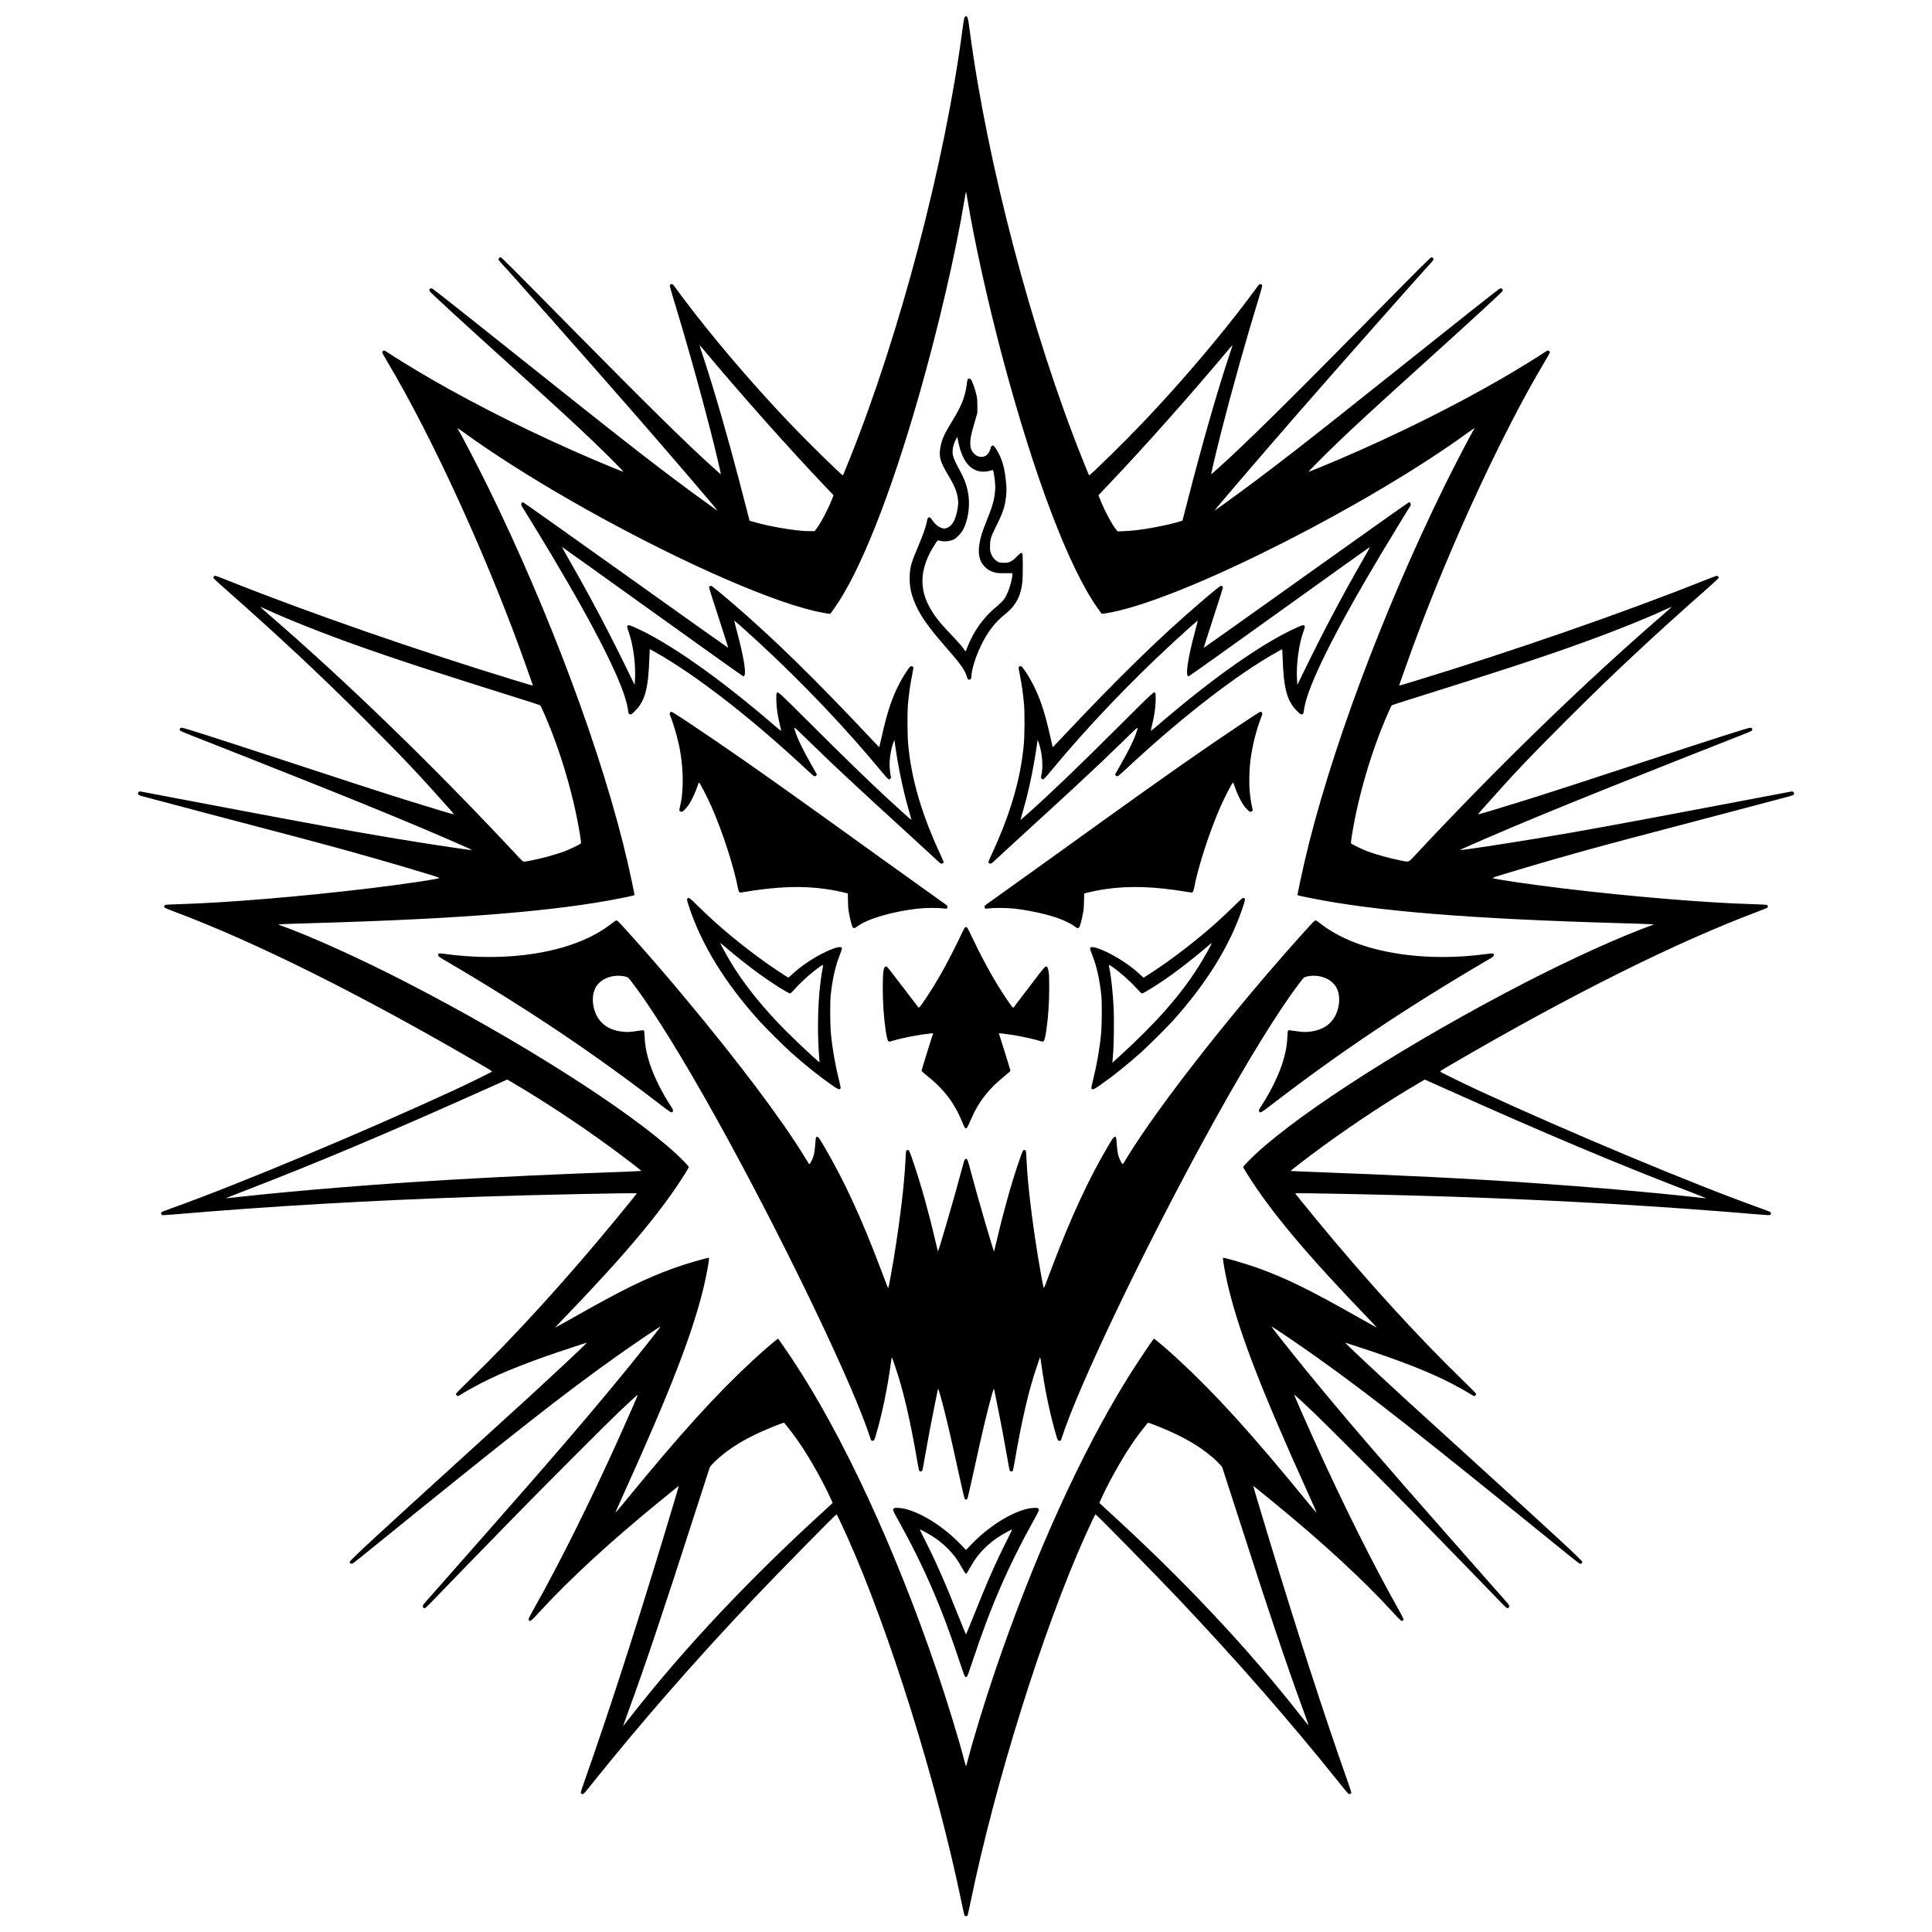 <?xml version="1.0" encoding="UTF-8" standalone="no"?>
<!-- Created with Inkscape (http://www.inkscape.org/) -->

<svg
   width="1282.828mm"
   height="1282.828mm"
   viewBox="0 0 1282.828 1282.828"
   version="1.1"
   id="svg241"
   xml:space="preserve"
   inkscape:version="1.2.2 (732a01da63, 2022-12-09)"
   sodipodi:docname="Bang Pow Bomb.svg"
   xmlns:inkscape="http://www.inkscape.org/namespaces/inkscape"
   xmlns:sodipodi="http://sodipodi.sourceforge.net/DTD/sodipodi-0.dtd"
   xmlns="http://www.w3.org/2000/svg"
   xmlns:svg="http://www.w3.org/2000/svg"><sodipodi:namedview
     id="namedview243"
     pagecolor="#505050"
     bordercolor="#eeeeee"
     borderopacity="1"
     inkscape:showpageshadow="0"
     inkscape:pageopacity="0"
     inkscape:pagecheckerboard="0"
     inkscape:deskcolor="#505050"
     inkscape:document-units="mm"
     showgrid="false"
     inkscape:zoom="0.18462928"
     inkscape:cx="2288.3694"
     inkscape:cy="2480.6466"
     inkscape:window-width="1920"
     inkscape:window-height="1009"
     inkscape:window-x="-8"
     inkscape:window-y="-8"
     inkscape:window-maximized="1"
     inkscape:current-layer="layer1" /><defs
     id="defs238" /><g
     inkscape:label="Layer 1"
     inkscape:groupmode="layer"
     id="layer1"
     transform="translate(647.505,496.318)"><path
       style="fill:#000000;stroke-width:0.257"
       d="m -7.106,775.498 c -0.145,-0.271 -1.007,-4.11 -1.916,-8.531 C -25.355,687.509 -57.221,585.655 -85.191,523.51 c -3.227,-7.169 -6.649,-14.347 -6.841,-14.347 -0.54,0 -39.851,40.032 -54.674,55.677 -39.019,41.182 -75.174,82.544 -107.59,123.085 -4.83,6.041 -5.684,6.991 -6.282,6.991 -0.807,0 -1.308,-0.419 -1.308,-1.093 0,-0.263 1.109,-3.616 2.465,-7.453 15.891,-44.98 33.713,-100.004 52.659,-162.583 7.373,-24.354 10.002,-33.207 9.894,-33.324 -0.11,-0.12 -1.313,0.841 -12.678,10.126 -33.028,26.985 -59.587,51.439 -79.885,73.554 -5.387,5.869 -5.966,6.341 -6.783,5.524 -0.169,-0.169 -0.308,-0.59 -0.308,-0.934 0,-0.345 1.541,-3.352 3.425,-6.684 16.526,-29.224 37.299,-70.891 55.964,-112.257 6.926,-15.349 13.299,-29.914 13.153,-30.06 -0.124,-0.124 -6.14,5.379 -12.631,11.551 -8.286,7.879 -50.792,50.466 -70.185,70.319 -18.354,18.789 -47.616,48.912 -53.831,55.417 -2.158,2.258 -4.209,4.216 -4.559,4.352 -0.859,0.333 -1.486,-0.093 -1.585,-1.078 -0.068,-0.68 0.329,-1.237 3.091,-4.336 1.743,-1.956 7.434,-8.405 12.646,-14.331 5.212,-5.927 15.942,-18.107 23.844,-27.068 45.811,-51.948 70.789,-81.029 94.32,-109.81 10.535,-12.886 24.136,-30.051 23.957,-30.236 -0.241,-0.249 -18.567,12.161 -30.011,20.322 -35.701,25.46 -65.313,48.728 -168.913,132.728 -4.147,3.363 -5.653,4.443 -6.19,4.443 -0.894,0 -1.39,-0.577 -1.188,-1.382 0.281,-1.119 19.33,-18.722 75.974,-70.208 17.921,-16.289 36.798,-33.48 41.948,-38.203 18.57,-17.026 39.017,-36.193 39.225,-36.77 0.059,-0.163 -0.076,-0.207 -0.333,-0.109 -0.238,0.091 -4.208,1.397 -8.822,2.902 -27.448,8.952 -46.456,16.421 -61.242,24.064 -4.856,2.51 -10.449,5.66 -13.051,7.351 -0.851,0.553 -1.737,1.005 -1.969,1.005 -0.557,0 -1.272,-0.809 -1.272,-1.439 0,-0.321 3.361,-3.759 9.386,-9.601 29.807,-28.901 63.962,-66.438 97.111,-106.724 7.889,-9.588 13.576,-16.637 13.576,-16.828 0,-0.46 -69.079,1.003 -104.294,2.21 -74.633,2.557 -137.415,6.2 -203.883,11.83 -5.68,0.481 -6.91,0.522 -7.248,0.242 -0.44,-0.365 -0.529,-1.224 -0.184,-1.768 0.118,-0.186 3.378,-1.468 7.244,-2.848 43.497,-15.53 126.587,-50.254 186.497,-77.938 8.75,-4.044 24.621,-11.798 25.499,-12.458 0.444,-0.334 -0.112,-0.711 -6.799,-4.611 -80.188,-46.77 -149.662,-81.403 -204.693,-102.042 -3.025,-1.134 -5.592,-2.208 -5.705,-2.385 -0.372,-0.587 -0.22,-1.455 0.304,-1.735 0.311,-0.167 3.956,-0.372 9.172,-0.518 30.934,-0.863 81.646,-5.076 126.804,-10.534 23.303,-2.817 46.884,-6.338 46.265,-6.909 -0.768,-0.708 -36.995,-11.423 -61.017,-18.048 -18.842,-5.196 -30.535,-8.305 -89.413,-23.772 -14.041,-3.689 -29.973,-7.901 -35.406,-9.361 -5.433,-1.46 -10.628,-2.845 -11.545,-3.078 -0.917,-0.233 -1.927,-0.591 -2.245,-0.795 -0.716,-0.461 -0.748,-1.409 -0.068,-2.024 0.456,-0.412 0.665,-0.429 1.988,-0.157 0.814,0.167 8.464,1.62 17.001,3.23 8.537,1.609 26.779,5.063 40.537,7.675 55.589,10.553 81.444,15.26 109.938,20.015 21.203,3.538 50.224,7.935 51.441,7.793 0.665,-0.077 0.16,-0.308 -16.548,-7.572 -21.002,-9.13 -48.591,-20.522 -84.025,-34.695 -24.554,-9.821 -78.048,-31.005 -87.617,-34.697 -2.54,-0.98 -4.843,-2.003 -5.119,-2.272 -0.751,-0.736 -0.293,-1.884 0.793,-1.991 1.094,-0.107 19.731,5.84 68.595,21.888 48.223,15.838 63.396,20.754 82.742,26.808 14.99,4.691 29.426,9.018 29.579,8.865 0.07,-0.07 -0.667,-1.025 -1.638,-2.122 -21.319,-24.072 -31.649,-35.003 -57.294,-60.629 -30.412,-30.388 -57.215,-55.442 -94.375,-88.214 -3.9,-3.44 -6.478,-5.895 -6.478,-6.17 0,-0.554 0.782,-1.306 1.358,-1.306 0.231,0 4.456,1.61 9.39,3.577 52.839,21.072 125.485,46.296 190.644,66.196 9.531,2.911 10.788,3.258 10.788,2.978 0,-0.062 -0.285,-0.9 -0.632,-1.86 -0.348,-0.961 -1.975,-5.556 -3.615,-10.213 -24.567,-69.726 -62.083,-152.074 -92.453,-202.932 -1.848,-3.094 -3.36,-5.817 -3.36,-6.05 0,-0.505 0.788,-1.273 1.306,-1.273 0.202,0 0.944,0.388 1.648,0.862 5.47,3.684 19.851,12.496 29.244,17.92 32.385,18.7 69.979,37.346 108.524,53.828 9.27,3.964 19.174,7.976 19.457,7.881 0.298,-0.099 -11.087,-11.531 -19.613,-19.695 -12.801,-12.255 -24.574,-23.068 -57.967,-53.239 -29.738,-26.869 -50.603,-46.036 -51.121,-46.962 -0.123,-0.22 -0.154,-0.678 -0.068,-1.018 0.214,-0.854 1.215,-1.066 2.175,-0.461 1.625,1.024 27.525,21.526 64.937,51.402 65.046,51.943 88.752,70.343 116.224,90.211 7.441,5.381 7.708,5.568 7.807,5.454 0.199,-0.229 -31.809,-37.563 -55.511,-64.747 -27.518,-31.56 -83.284,-94.607 -88.166,-99.676 -0.747,-0.776 -1.432,-1.712 -1.522,-2.08 -0.197,-0.809 0.399,-1.512 1.282,-1.512 0.669,0 5.091,4.418 48.543,48.491 47.902,48.588 75.514,75.749 92.577,91.067 5.165,4.637 4.979,4.479 5.113,4.345 0.161,-0.161 -3.915,-17.362 -6.65,-28.063 -7.193,-28.146 -16.358,-60.772 -24.933,-88.755 -1.483,-4.841 -2.375,-8.162 -2.287,-8.514 0.163,-0.651 0.917,-0.983 1.683,-0.74 0.282,0.089 0.881,0.703 1.332,1.364 1.393,2.043 9.858,13.267 13.773,18.263 19.416,24.776 40.589,49.241 63.169,72.993 10.644,11.196 34.126,34.252 34.886,34.252 0.217,0 0.535,-0.753 4.605,-10.904 33.452,-83.428 63.251,-196.802 74.786,-284.531 0.501,-3.81 1.053,-7.378 1.226,-7.93 0.378,-1.202 1.009,-1.688 1.662,-1.282 0.719,0.447 1.025,1.862 1.991,9.211 11.535,87.729 41.334,201.104 74.786,284.531 4.07,10.151 4.388,10.904 4.605,10.904 0.759,0 24.241,-23.055 34.886,-34.252 22.581,-23.752 43.753,-48.217 63.169,-72.993 3.915,-4.996 12.38,-16.22 13.773,-18.263 0.451,-0.661 1.05,-1.275 1.332,-1.364 0.765,-0.243 1.519,0.089 1.683,0.74 0.088,0.352 -0.804,3.673 -2.287,8.514 -8.575,27.983 -17.74,60.609 -24.933,88.755 -2.735,10.701 -6.811,27.903 -6.65,28.063 0.134,0.134 -0.052,0.291 5.113,-4.345 17.063,-15.318 44.675,-42.479 92.577,-91.067 43.451,-44.073 47.874,-48.491 48.543,-48.491 0.883,0 1.48,0.704 1.282,1.512 -0.09,0.368 -0.775,1.304 -1.522,2.08 -4.882,5.069 -60.649,68.115 -88.166,99.676 -23.702,27.184 -55.71,64.518 -55.511,64.747 0.099,0.114 0.366,-0.073 7.807,-5.454 27.472,-19.868 51.178,-38.268 116.224,-90.211 37.412,-29.876 63.312,-50.377 64.937,-51.402 0.96,-0.605 1.96,-0.393 2.175,0.461 0.085,0.34 0.055,0.799 -0.068,1.018 -0.518,0.926 -21.383,20.094 -51.121,46.962 -33.393,30.171 -45.166,40.984 -57.967,53.239 -8.527,8.164 -19.912,19.595 -19.613,19.695 0.283,0.094 10.187,-3.918 19.457,-7.881 38.545,-16.482 76.139,-35.129 108.524,-53.828 9.394,-5.424 23.774,-14.236 29.244,-17.92 0.704,-0.474 1.466,-0.862 1.693,-0.862 0.501,0 1.262,0.795 1.262,1.318 0,0.209 -1.512,2.911 -3.36,6.006 -30.37,50.858 -67.886,133.206 -92.453,202.932 -1.641,4.657 -3.268,9.253 -3.615,10.213 -0.348,0.961 -0.632,1.798 -0.632,1.86 0,0.28 1.257,-0.067 10.788,-2.978 65.16,-19.9 137.805,-45.125 190.644,-66.196 4.933,-1.967 9.179,-3.577 9.434,-3.577 0.558,0 1.314,0.777 1.314,1.35 0,0.227 -2.915,2.983 -6.478,6.125 -37.16,32.772 -63.963,57.826 -94.375,88.214 -25.645,25.626 -35.975,36.556 -57.294,60.629 -0.971,1.097 -1.709,2.052 -1.638,2.122 0.153,0.153 14.589,-4.174 29.579,-8.865 19.346,-6.054 34.519,-10.97 82.742,-26.808 48.864,-16.048 67.501,-21.995 68.595,-21.888 1.086,0.106 1.544,1.255 0.793,1.991 -0.275,0.27 -2.579,1.292 -5.119,2.272 -9.57,3.692 -63.063,24.876 -87.617,34.697 -35.435,14.173 -63.023,25.564 -84.025,34.695 -16.708,7.264 -17.213,7.495 -16.548,7.572 1.218,0.141 30.239,-4.255 51.441,-7.793 28.494,-4.755 54.35,-9.462 109.938,-20.015 13.758,-2.612 32,-6.066 40.537,-7.675 8.537,-1.609 16.188,-3.063 17.001,-3.23 1.323,-0.272 1.533,-0.255 1.988,0.157 0.68,0.615 0.648,1.563 -0.068,2.024 -0.318,0.205 -1.328,0.562 -2.245,0.795 -0.917,0.233 -6.113,1.618 -11.545,3.078 -5.433,1.46 -21.366,5.673 -35.406,9.361 -58.879,15.468 -70.571,18.576 -89.413,23.772 -24.022,6.624 -60.249,17.34 -61.017,18.048 -0.619,0.571 22.961,4.092 46.265,6.909 45.158,5.458 95.87,9.671 126.804,10.534 5.216,0.146 8.861,0.351 9.172,0.518 0.524,0.281 0.677,1.149 0.304,1.735 -0.113,0.177 -2.68,1.251 -5.705,2.385 -55.031,20.639 -124.505,55.273 -204.693,102.042 -6.687,3.9 -7.243,4.277 -6.799,4.611 0.877,0.66 16.748,8.414 25.499,12.458 59.91,27.685 143,62.409 186.497,77.938 3.866,1.38 7.126,2.662 7.244,2.848 0.345,0.544 0.255,1.403 -0.184,1.768 -0.338,0.28 -1.568,0.239 -7.248,-0.242 -66.468,-5.63 -129.25,-9.273 -203.883,-11.83 -35.215,-1.206 -104.294,-2.67 -104.294,-2.21 0,0.192 5.686,7.24 13.576,16.828 33.149,40.286 67.305,77.822 97.111,106.724 6.542,6.343 9.386,9.266 9.386,9.646 0,0.611 -0.74,1.394 -1.316,1.394 -0.208,0 -1.074,-0.452 -1.924,-1.005 -2.603,-1.691 -8.195,-4.841 -13.051,-7.351 -14.786,-7.642 -33.795,-15.111 -61.242,-24.064 -4.614,-1.505 -8.585,-2.811 -8.822,-2.902 -0.257,-0.099 -0.392,-0.055 -0.333,0.109 0.208,0.577 20.656,19.744 39.225,36.77 5.151,4.722 24.027,21.914 41.948,38.203 56.644,51.486 75.693,69.089 75.974,70.208 0.202,0.805 -0.294,1.382 -1.188,1.382 -0.537,0 -2.043,-1.081 -6.19,-4.443 -103.6,-83.999 -133.212,-107.267 -168.913,-132.728 -11.443,-8.161 -29.77,-20.571 -30.011,-20.322 -0.179,0.185 13.422,17.351 23.957,30.236 23.531,28.781 48.51,57.862 94.32,109.81 7.902,8.961 18.632,21.141 23.844,27.068 5.212,5.927 10.903,12.376 12.646,14.331 2.762,3.099 3.159,3.656 3.091,4.336 -0.099,0.985 -0.726,1.412 -1.585,1.078 -0.35,-0.136 -2.401,-2.094 -4.559,-4.352 -6.216,-6.504 -35.477,-36.628 -53.831,-55.417 -19.393,-19.853 -61.899,-62.439 -70.185,-70.319 -6.491,-6.172 -12.508,-11.674 -12.631,-11.551 -0.146,0.146 6.227,14.711 13.153,30.06 18.665,41.366 39.437,83.033 55.964,112.257 1.884,3.331 3.425,6.339 3.425,6.684 0,0.345 -0.139,0.765 -0.308,0.934 -0.817,0.817 -1.396,0.345 -6.783,-5.524 -20.297,-22.115 -46.856,-46.57 -79.885,-73.554 -11.365,-9.285 -12.568,-10.246 -12.678,-10.126 -0.108,0.117 2.521,8.971 9.894,33.324 18.946,62.579 36.768,117.603 52.659,162.583 1.355,3.837 2.465,7.191 2.465,7.453 0,0.675 -0.501,1.093 -1.308,1.093 -0.598,0 -1.452,-0.951 -6.282,-6.991 -32.416,-40.541 -68.571,-81.903 -107.59,-123.085 -14.823,-15.645 -54.134,-55.677 -54.674,-55.677 -0.192,0 -3.614,7.177 -6.841,14.347 -27.97,62.146 -59.837,163.999 -76.169,243.458 -0.909,4.421 -1.771,8.26 -1.916,8.531 -0.168,0.314 -0.537,0.493 -1.016,0.493 -0.479,0 -0.847,-0.179 -1.016,-0.493 z M -5.21,673.558 C -1.551,659.283 6.43,633.174 13.357,612.816 38.88,537.802 70.574,467.874 101.617,418.082 c 5.23,-8.388 15.593,-23.931 17.002,-25.498 0.288,-0.32 9.126,7.237 17.043,14.572 24.437,22.641 48.006,48.665 84.901,93.744 3.374,4.123 6.183,7.448 6.242,7.388 0.059,-0.059 -2.574,-6.034 -5.852,-13.278 -30.523,-67.456 -45.086,-104.992 -52.59,-135.553 -2.095,-8.531 -4.208,-20.111 -3.754,-20.566 0.415,-0.415 16.048,4.162 23.451,6.866 19.189,7.01 33.572,14.079 66.354,32.613 6.47,3.658 11.954,6.721 12.187,6.807 0.233,0.086 -2.349,-2.722 -5.738,-6.24 -41.243,-42.812 -65.084,-71.308 -80.703,-96.464 -1.278,-2.058 -2.287,-3.839 -2.243,-3.959 0.202,-0.551 5.033,-5.539 8.284,-8.552 31.282,-28.994 104.077,-75.273 179.474,-114.099 30.224,-15.564 62.535,-30.204 82.999,-37.605 l 2.053,-0.742 -2.566,-0.188 c -1.411,-0.103 -10.878,-0.425 -21.038,-0.715 -97.766,-2.787 -161.217,-7.935 -204.098,-16.558 -8.583,-1.726 -8.98,-1.828 -8.98,-2.309 0,-0.63 2.751,-13.65 4.387,-20.768 16.354,-71.122 51.916,-166.716 93.345,-250.921 6.67,-13.557 18.388,-36.006 19.59,-37.529 0.785,-0.995 -0.459,-0.271 -4.211,2.448 -65.563,47.535 -180.865,106.246 -232.371,118.324 -4.818,1.13 -10.591,2.142 -10.812,1.896 -0.107,-0.119 -1.233,-1.676 -2.504,-3.461 C 62.238,-119.275 39.348,-179.551 18.153,-258.994 8.588,-294.841 -0.612,-336.312 -5.114,-363.864 c -0.467,-2.856 -0.906,-5.194 -0.977,-5.194 -0.071,0 -0.51,2.337 -0.977,5.194 -5.658,34.632 -17.402,85.215 -30.095,129.628 -19.225,67.266 -39.398,117.97 -56.485,141.971 -1.27,1.785 -2.397,3.342 -2.504,3.461 -0.221,0.246 -5.994,-0.766 -10.812,-1.896 -33.931,-7.956 -98.645,-37.246 -160.567,-72.675 -26.997,-15.446 -52.578,-31.709 -71.804,-45.649 -3.751,-2.72 -4.996,-3.443 -4.211,-2.448 1.201,1.523 12.919,23.972 19.59,37.529 41.43,84.205 76.992,179.799 93.345,250.921 1.637,7.118 4.387,20.138 4.387,20.768 0,0.481 -0.397,0.584 -8.98,2.309 -42.88,8.623 -106.332,13.771 -204.098,16.558 -10.16,0.29 -19.627,0.611 -21.038,0.715 l -2.566,0.188 2.053,0.742 c 20.464,7.401 52.775,22.041 82.999,37.605 75.397,38.826 148.192,85.106 179.474,114.099 3.251,3.013 8.082,8.001 8.284,8.552 0.044,0.12 -0.966,1.902 -2.243,3.959 -15.62,25.156 -39.46,53.652 -80.703,96.464 -3.389,3.518 -5.971,6.326 -5.738,6.24 0.233,-0.086 5.717,-3.149 12.187,-6.807 32.782,-18.534 47.164,-25.603 66.354,-32.613 7.402,-2.704 23.036,-7.281 23.451,-6.866 0.455,0.455 -1.659,12.035 -3.754,20.566 -7.504,30.561 -22.067,68.097 -52.59,135.553 -3.278,7.244 -5.911,13.219 -5.852,13.278 0.059,0.059 2.868,-3.266 6.242,-7.388 36.894,-45.079 60.464,-71.103 84.901,-93.744 7.917,-7.335 16.755,-14.892 17.043,-14.572 0.478,0.532 5.857,8.339 9.171,13.312 33.364,50.053 68.353,125.398 96.091,206.92 6.927,20.359 14.907,46.468 18.566,60.742 0.407,1.587 0.803,2.886 0.881,2.886 0.078,0 0.474,-1.299 0.881,-2.886 z m -1.771,-56.974 c -0.214,-0.327 -1.761,-4.743 -3.438,-9.814 -12.025,-36.36 -23.885,-63.612 -41.127,-94.498 -3.259,-5.838 -3.473,-6.515 -2.266,-7.159 0.928,-0.495 4.71,-0.218 7.717,0.564 11.455,2.98 25.72,12.224 36.878,23.897 l 3.126,3.27 3.126,-3.27 C 8.193,517.901 22.458,508.657 33.913,505.677 c 3.007,-0.782 6.789,-1.059 7.717,-0.564 1.208,0.644 0.993,1.32 -2.266,7.159 -17.242,30.886 -29.102,58.138 -41.127,94.498 -1.677,5.071 -3.224,9.487 -3.438,9.814 -0.214,0.327 -0.615,0.594 -0.89,0.594 -0.276,0 -0.676,-0.267 -0.89,-0.594 z m 5.295,-38.344 c 9.732,-24.367 15.45,-37.363 22.992,-52.26 1.854,-3.663 3.324,-6.706 3.267,-6.764 -0.152,-0.152 -4.981,2.439 -7.819,4.195 -3.981,2.463 -7.387,5.169 -10.797,8.577 -3.724,3.723 -6.337,7.21 -9.002,12.015 -1.04,1.875 -2.151,3.723 -2.469,4.105 l -0.577,0.695 -0.577,-0.695 c -0.318,-0.382 -1.428,-2.23 -2.469,-4.105 -2.665,-4.805 -5.278,-8.292 -9.002,-12.015 -3.41,-3.409 -6.816,-6.114 -10.797,-8.577 -2.838,-1.755 -7.667,-4.346 -7.819,-4.195 -0.058,0.058 1.412,3.102 3.267,6.764 7.542,14.896 13.26,27.893 22.992,52.26 2.352,5.889 4.334,10.708 4.405,10.708 0.071,0 2.053,-4.818 4.405,-10.708 z m -5.294,-79.418 c -0.213,-0.326 -2.008,-8.032 -3.988,-17.126 -5.817,-26.712 -9.05,-40.401 -12.101,-51.225 -0.724,-2.57 -1.399,-4.622 -1.499,-4.56 -0.1,0.062 -0.249,0.491 -0.33,0.953 -0.081,0.462 -0.965,4.809 -1.963,9.66 -2.248,10.922 -4.667,23.731 -6.547,34.668 -0.788,4.586 -1.543,8.598 -1.677,8.916 -0.281,0.667 -1.541,0.806 -2.025,0.223 -0.162,-0.195 -0.756,-3.053 -1.321,-6.35 -4.689,-27.375 -9.282,-47.13 -14.504,-62.385 -0.928,-2.711 -1.813,-5.305 -1.966,-5.764 -0.153,-0.459 -0.351,-0.834 -0.439,-0.834 -0.088,0 -0.424,1.992 -0.747,4.426 -2.148,16.192 -6.096,34.929 -10.181,48.321 -0.715,2.346 -1.034,2.747 -2.087,2.626 -0.661,-0.076 -0.779,-0.263 -1.421,-2.264 -10.739,-33.442 -53.714,-123.445 -95.064,-199.095 -21.611,-39.537 -40.565,-71.188 -55.621,-92.877 -3.41,-4.912 -9.086,-12.539 -9.799,-13.165 -1.276,-1.122 -6.053,-1.731 -9.561,-1.218 -5.144,0.752 -9.454,3.289 -11.797,6.943 -3.776,5.89 -2.671,16.301 2.396,22.581 3.472,4.303 8.236,6.658 15.08,7.453 3.001,0.349 5.287,0.222 10.278,-0.57 2.688,-0.426 3.599,-0.488 3.872,-0.261 0.263,0.218 0.401,1.334 0.52,4.212 0.254,6.137 1.368,11.779 3.688,18.663 2.782,8.256 7.747,18.213 13.448,26.965 1.803,2.768 1.971,3.226 1.503,4.101 -0.552,1.031 -1.373,0.568 -7.848,-4.418 -45.372,-34.94 -89.396,-64.412 -144.286,-96.593 -3.148,-1.845 -3.471,-2.102 -3.541,-2.815 -0.145,-1.478 0.166,-1.52 5.786,-0.773 21.929,2.911 44.23,2.42 63.948,-1.407 18.736,-3.637 34.015,-10.025 45.492,-19.019 1.397,-1.095 2.76,-1.99 3.03,-1.99 0.635,0 1.4,0.748 6.297,6.158 13.334,14.728 24.574,27.694 39.37,45.412 35.549,42.569 64.202,80.671 79.494,105.705 3.13,5.124 2.811,4.7 3.258,4.329 0.631,-0.524 2.089,-3.633 2.653,-5.658 0.288,-1.033 0.644,-3.321 0.792,-5.085 0.629,-7.5 0.548,-7.047 1.271,-7.131 0.899,-0.105 1.31,0.414 4.231,5.335 13.236,22.305 25.122,47.938 37.952,81.844 1.789,4.727 3.668,9.688 4.176,11.024 0.74,1.945 0.966,2.329 1.136,1.924 0.283,-0.673 2.237,-11.278 3.521,-19.106 4.102,-25.014 7.027,-49.331 7.747,-64.398 0.35,-7.324 0.427,-7.802 1.275,-7.892 1.231,-0.13 1.164,-0.272 4.515,9.559 4.593,13.474 9.88,32.473 14.062,50.536 0.906,3.914 1.701,7.169 1.767,7.235 0.329,0.329 10.887,-35.852 14.912,-51.1 1.08,-4.092 2.159,-8.006 2.398,-8.698 0.501,-1.449 1.098,-1.965 1.781,-1.538 0.611,0.382 1.006,1.613 3.282,10.236 4.025,15.248 14.583,51.429 14.912,51.1 0.066,-0.066 0.861,-3.322 1.767,-7.235 4.182,-18.063 9.469,-37.062 14.062,-50.536 3.352,-9.831 3.284,-9.689 4.515,-9.559 0.848,0.089 0.926,0.568 1.275,7.892 0.719,15.067 3.644,39.384 7.747,64.398 1.284,7.828 3.238,18.433 3.521,19.106 0.17,0.405 0.397,0.021 1.136,-1.924 0.508,-1.336 2.387,-6.297 4.176,-11.024 12.83,-33.906 24.717,-59.54 37.952,-81.844 2.92,-4.921 3.332,-5.44 4.231,-5.335 0.722,0.084 0.642,-0.368 1.271,7.131 0.148,1.764 0.504,4.052 0.792,5.085 0.564,2.025 2.022,5.134 2.653,5.658 0.447,0.371 0.129,0.794 3.258,-4.329 21.335,-34.929 72.057,-99.414 118.864,-151.117 4.897,-5.41 5.662,-6.158 6.297,-6.158 0.27,0 1.633,0.896 3.03,1.99 11.477,8.994 26.756,15.382 45.492,19.019 19.718,3.828 42.019,4.319 63.948,1.407 5.62,-0.746 5.932,-0.705 5.786,0.773 -0.07,0.713 -0.393,0.97 -3.541,2.815 -54.89,32.18 -98.914,61.653 -144.286,96.593 -6.475,4.986 -7.297,5.449 -7.848,4.418 -0.468,-0.874 -0.3,-1.333 1.503,-4.101 5.701,-8.752 10.667,-18.708 13.448,-26.965 2.319,-6.884 3.434,-12.526 3.688,-18.663 0.119,-2.878 0.257,-3.993 0.52,-4.212 0.274,-0.227 1.185,-0.166 3.872,0.261 4.991,0.792 7.277,0.919 10.278,0.57 6.844,-0.796 11.608,-3.15 15.08,-7.453 5.068,-6.281 6.173,-16.691 2.396,-22.581 -2.343,-3.654 -6.653,-6.191 -11.797,-6.943 -3.507,-0.513 -8.285,0.096 -9.561,1.218 -0.713,0.627 -6.389,8.253 -9.799,13.165 -15.055,21.689 -34.01,53.34 -55.621,92.877 -41.35,75.65 -84.325,165.653 -95.064,199.095 -0.642,2 -0.76,2.188 -1.421,2.264 -1.053,0.121 -1.372,-0.28 -2.087,-2.626 -4.085,-13.392 -8.033,-32.129 -10.181,-48.321 -0.323,-2.434 -0.659,-4.426 -0.747,-4.426 -0.088,0 -0.286,0.375 -0.439,0.834 -0.153,0.459 -1.038,3.052 -1.966,5.764 -5.222,15.255 -9.815,35.01 -14.504,62.385 -0.565,3.297 -1.159,6.155 -1.321,6.35 -0.484,0.583 -1.744,0.445 -2.025,-0.223 -0.134,-0.318 -0.888,-4.33 -1.677,-8.916 -1.88,-10.937 -4.299,-23.746 -6.547,-34.668 -0.998,-4.851 -1.882,-9.198 -1.963,-9.66 -0.081,-0.462 -0.23,-0.891 -0.33,-0.953 -0.1,-0.062 -0.775,1.99 -1.499,4.56 -3.05,10.823 -6.284,24.513 -12.101,51.225 -1.98,9.093 -3.775,16.8 -3.988,17.126 -0.213,0.326 -0.614,0.592 -0.889,0.592 -0.276,0 -0.676,-0.267 -0.889,-0.592 z m 0.028,-246.529 c -0.21,-0.326 -1.087,-2.248 -1.949,-4.272 -1.922,-4.511 -2.896,-6.46 -4.998,-9.998 -4.371,-7.359 -10.005,-13.618 -18.041,-20.039 -2.476,-1.979 -3.656,-3.085 -3.656,-3.427 0,-0.393 6.976,-22.795 7.625,-24.487 0.128,-0.334 -0.084,-0.365 -1.493,-0.214 -8.329,0.891 -18.642,2.892 -25.438,4.934 -2.149,0.646 -2.266,0.655 -2.744,0.223 -0.59,-0.534 -1.116,-2.694 -1.803,-7.399 -1.266,-8.677 -1.894,-17.986 -1.907,-28.277 -0.014,-10.999 0.526,-14.152 2.384,-13.931 0.513,0.061 2.654,2.733 10.789,13.469 5.582,7.366 10.302,13.543 10.49,13.726 0.455,0.443 1.09,-0.319 4.637,-5.568 7.288,-10.783 14.393,-23.382 21.595,-38.293 1.823,-3.775 3.575,-7.374 3.893,-7.998 0.696,-1.368 1.286,-1.8 1.925,-1.41 0.525,0.321 0.593,0.451 4.92,9.408 7.202,14.91 14.307,27.51 21.595,38.293 3.547,5.249 4.182,6.011 4.637,5.568 0.188,-0.183 4.909,-6.36 10.49,-13.726 10.696,-14.115 10.805,-14.236 11.856,-13.074 0.234,0.259 0.629,1.563 0.877,2.898 0.372,2.002 0.449,3.867 0.44,10.638 -0.013,10.291 -0.641,19.6 -1.907,28.277 -0.687,4.705 -1.213,6.865 -1.803,7.399 -0.478,0.433 -0.594,0.423 -2.744,-0.223 -6.796,-2.042 -17.109,-4.043 -25.438,-4.934 -1.409,-0.151 -1.621,-0.12 -1.493,0.214 0.649,1.692 7.625,24.094 7.625,24.487 0,0.342 -1.18,1.448 -3.656,3.427 -10.716,8.564 -17.421,17.117 -22.357,28.519 -0.932,2.153 -1.955,4.434 -2.272,5.069 -0.682,1.362 -1.489,1.642 -2.081,0.721 z M -94.765,224.461 c -8.951,-6.233 -18.163,-13.603 -27.807,-22.246 -4.4,-3.944 -17.008,-16.486 -20.805,-20.697 -22.607,-25.069 -38.211,-50.408 -46.569,-75.621 -1.442,-4.349 -1.591,-5.134 -1.077,-5.648 0.863,-0.863 1.473,-0.41 7.626,5.658 12.502,12.331 27.005,24.447 43.379,36.24 4.736,3.411 15.595,10.646 15.979,10.646 0.137,0 1.323,-1.028 2.637,-2.284 4.97,-4.751 13.286,-10.432 20.51,-14.01 6.716,-3.327 11.284,-4.677 12.178,-3.601 0.436,0.525 0.338,0.898 -1.491,5.669 -2.82,7.357 -4.753,16.177 -5.733,26.156 -0.483,4.92 -0.404,19.108 0.139,25.015 0.912,9.913 2.715,20.374 5.335,30.959 1.13,4.565 1.291,5.496 1.007,5.837 -0.7,0.843 -1.655,0.47 -5.308,-2.074 z m -8.797,-19.03 c -1.11,-12.397 -1.062,-29.091 0.122,-42.632 0.446,-5.1 1.467,-12.946 2.037,-15.657 0.697,-3.314 0.714,-3.302 -1.861,-1.483 -5.507,3.889 -11.835,9.519 -16.334,14.532 -1.89,2.106 -2.975,3.121 -3.338,3.121 -1.182,0 -12.678,-7.289 -20.544,-13.026 -7.231,-5.274 -16.036,-12.261 -22.963,-18.22 -1.482,-1.275 -2.738,-2.275 -2.792,-2.222 -0.134,0.132 1.671,3.595 4.273,8.196 10.591,18.731 26.097,37.794 46.625,57.321 9.158,8.712 14.866,13.89 14.974,13.583 0.051,-0.146 -0.038,-1.727 -0.198,-3.514 z m 180.838,21.104 c -0.283,-0.341 -0.123,-1.272 1.007,-5.837 2.62,-10.585 4.423,-21.046 5.335,-30.959 0.543,-5.907 0.622,-20.095 0.139,-25.015 -0.98,-9.979 -2.913,-18.799 -5.733,-26.156 -1.829,-4.771 -1.927,-5.144 -1.491,-5.669 0.894,-1.077 5.462,0.274 12.178,3.601 7.224,3.578 15.54,9.259 20.51,14.01 1.314,1.256 2.501,2.284 2.637,2.284 0.384,0 11.243,-7.235 15.979,-10.646 16.374,-11.793 30.877,-23.909 43.379,-36.24 6.153,-6.069 6.763,-6.521 7.626,-5.658 0.514,0.514 0.364,1.3 -1.077,5.648 -8.358,25.213 -23.962,50.552 -46.569,75.621 -3.797,4.211 -16.405,16.753 -20.805,20.697 -9.643,8.643 -18.856,16.013 -27.807,22.246 -3.653,2.543 -4.608,2.917 -5.308,2.074 z m 19.132,-22.041 C 120.185,182.801 136.059,164.779 148.16,145.738 c 3.525,-5.547 9.167,-15.627 8.895,-15.893 -0.054,-0.053 -1.31,0.947 -2.792,2.222 -6.926,5.959 -15.732,12.946 -22.963,18.22 -7.866,5.737 -19.362,13.026 -20.544,13.026 -0.363,0 -1.448,-1.015 -3.338,-3.121 -4.499,-5.013 -10.827,-10.643 -16.334,-14.532 -2.575,-1.818 -2.559,-1.831 -1.861,1.483 1.083,5.149 2.227,16.049 2.72,25.919 0.323,6.469 0.168,23.847 -0.257,28.864 -0.132,1.552 -0.321,3.861 -0.42,5.131 l -0.18,2.309 0.993,-0.915 c 0.546,-0.503 2.494,-2.284 4.329,-3.958 z M -81.554,118.784 c -0.676,-1.529 -1.573,-5.1 -2.282,-9.093 -0.426,-2.398 -0.585,-4.405 -0.631,-7.954 l -0.061,-4.746 -1.639,-0.451 c -2.679,-0.737 -8.572,-1.911 -12.415,-2.472 -16.263,-2.375 -32.753,-1.797 -55.007,1.927 -2.667,0.446 -2.668,0.446 -3.106,-0.095 -0.241,-0.298 -0.578,-1.271 -0.748,-2.162 -2.799,-14.687 -10.38,-38.064 -17.706,-54.601 -2.84,-6.411 -7.763,-15.887 -8.262,-15.902 -0.089,-0.003 -0.644,1.409 -1.232,3.138 -1.23,3.613 -3.564,8.605 -5.219,11.163 -1.738,2.687 -4.185,5.193 -5.071,5.193 -0.789,0 -1.528,-0.58 -1.528,-1.2 0,-0.216 0.171,-1.054 0.38,-1.86 2.432,-9.383 2.534,-23.472 0.267,-36.836 -1.162,-6.853 -3.624,-15.926 -6.023,-22.193 -0.567,-1.482 -1.033,-2.888 -1.035,-3.125 -0.005,-0.575 0.685,-1.237 1.29,-1.237 0.268,0 5.022,3.019 10.565,6.71 26.356,17.549 51.447,35.093 95.899,67.055 10.231,7.356 27.029,19.435 37.33,26.842 10.301,7.407 23.174,16.621 28.607,20.477 5.433,3.855 10.08,7.186 10.327,7.401 0.546,0.475 0.588,1.673 0.074,2.099 -0.294,0.244 -0.889,0.239 -2.758,-0.024 -3.217,-0.452 -11.482,-0.388 -16.238,0.126 -16.593,1.791 -33.77,6.78 -40.26,11.693 -2.215,1.676 -2.823,1.699 -3.517,0.129 z m 147.558,-0.012 c -1.628,-1.322 -6.42,-3.74 -10.12,-5.107 -7.882,-2.91 -20.007,-5.593 -30.289,-6.703 -4.756,-0.513 -13.021,-0.577 -16.238,-0.126 -1.869,0.262 -2.464,0.268 -2.758,0.024 -0.514,-0.426 -0.472,-1.624 0.074,-2.099 C 6.921,104.546 11.568,101.215 17,97.36 22.433,93.504 35.278,84.311 45.543,76.929 55.809,69.548 72.608,57.469 82.874,50.088 127.395,18.075 152.468,0.543 178.836,-17.014 c 5.543,-3.69 10.297,-6.71 10.565,-6.71 0.605,0 1.295,0.662 1.29,1.237 -0.003,0.237 -0.468,1.643 -1.035,3.125 -3.292,8.604 -5.904,19.459 -7.066,29.377 -0.561,4.785 -0.751,13.867 -0.384,18.405 0.317,3.922 1.039,8.713 1.695,11.247 0.209,0.807 0.38,1.644 0.38,1.86 0,0.62 -0.739,1.2 -1.528,1.2 -0.886,0 -3.333,-2.506 -5.071,-5.193 -1.655,-2.558 -3.988,-7.55 -5.219,-11.163 -0.589,-1.729 -1.143,-3.141 -1.232,-3.138 -0.498,0.015 -5.422,9.491 -8.262,15.902 -7.326,16.537 -14.907,39.914 -17.706,54.601 -0.17,0.891 -0.506,1.864 -0.748,2.162 -0.439,0.542 -0.44,0.542 -3.106,0.095 -22.254,-3.724 -38.744,-4.301 -55.007,-1.927 -3.843,0.561 -9.736,1.735 -12.415,2.472 l -1.639,0.451 -0.061,4.746 c -0.046,3.549 -0.205,5.556 -0.631,7.954 -0.709,3.993 -1.606,7.564 -2.282,9.093 -0.691,1.561 -1.435,1.558 -3.368,-0.012 z M -25.29,74.978 c -1.223,-1.171 -7.131,-6.617 -13.128,-12.104 C -65.686,37.927 -70.653,33.368 -79.083,25.545 -93.673,12.008 -98.145,7.759 -111.893,-5.625 c -9.368,-9.12 -8.871,-8.846 -7.222,-3.987 1.649,4.859 4.883,11.43 10.284,20.899 1.928,3.38 3.565,6.3 3.637,6.488 0.191,0.498 -0.682,1.349 -1.383,1.349 -0.422,0 -1.815,-1.133 -4.652,-3.784 -34.603,-32.339 -69.046,-59.494 -95.753,-75.489 -2.784,-1.668 -8.908,-5.137 -9.068,-5.137 -0.05,0 -0.168,2.396 -0.262,5.324 -0.68,21.033 -2.914,29.263 -9.759,35.943 -1.947,1.9 -2.269,2.118 -3.022,2.046 -0.982,-0.095 -1.005,-0.152 -1.585,-3.93 -2.322,-15.12 -20.12,-50.904 -51.171,-102.883 -5.673,-9.497 -18.78,-30.968 -19.198,-31.449 -0.467,-0.538 -0.448,-1.889 0.032,-2.288 0.211,-0.175 0.644,-0.267 0.962,-0.205 0.318,0.062 31.044,21.844 68.279,48.404 37.235,26.56 67.751,48.24 67.814,48.177 0.062,-0.062 -2.78,-8.995 -6.317,-19.851 -3.537,-10.856 -6.431,-19.923 -6.431,-20.148 0,-0.557 0.699,-1.217 1.288,-1.217 0.537,0 5.079,3.676 14.106,11.418 27.277,23.395 54.48,49.982 92.08,89.996 3.019,3.213 5.522,5.808 5.563,5.768 0.041,-0.041 0.665,-2.728 1.386,-5.971 2.236,-10.049 3.847,-16.032 6.04,-22.445 2.997,-8.761 7.266,-17.207 11.998,-23.736 1.11,-1.532 1.305,-1.687 2.027,-1.615 1.354,0.135 1.418,0.573 0.643,4.362 -1.45,7.086 -2.401,13.633 -3.049,20.989 -0.487,5.532 -0.409,20.528 0.136,26.426 2.162,23.372 8.924,46.444 21.566,73.589 1.073,2.304 1.951,4.388 1.951,4.631 0,0.653 -0.519,1.058 -1.355,1.058 -0.577,0 -1.229,-0.468 -2.963,-2.128 z M -43.643,43.212 c -3.266,-11.086 -6.159,-23.896 -8.22,-36.404 -0.721,-4.375 -1.693,-10.892 -1.693,-11.354 0,-0.71 -0.512,0.348 -1.149,2.374 -1.714,5.456 -2.441,11.622 -1.964,16.652 0.16,1.689 0.426,3.653 0.591,4.366 0.266,1.15 0.247,1.354 -0.169,1.813 -1.02,1.127 -1.366,0.843 -6.464,-5.318 -23.629,-28.557 -51.945,-58.305 -81.142,-85.243 -8.236,-7.598 -15.938,-14.44 -16.087,-14.29 -0.068,0.068 0.455,2.242 1.162,4.832 3.727,13.648 5.931,24.521 5.931,29.258 0,2.19 -0.349,2.918 -1.307,2.725 -0.34,-0.068 -27.505,-19.428 -60.367,-43.021 -32.862,-23.593 -59.798,-42.848 -59.857,-42.789 -0.059,0.059 2.134,4.018 4.873,8.796 14.707,25.654 26.506,48.059 40.585,77.063 l 2.802,5.773 0.237,-3.592 c 0.603,-9.134 -1.072,-22.446 -3.841,-30.531 -1.403,-4.097 -1.523,-4.648 -1.12,-5.134 0.513,-0.618 1.361,-0.455 4.29,0.823 22.463,9.802 56.291,33.504 93.033,65.187 2.517,2.171 4.626,3.898 4.686,3.838 0.06,-0.06 -0.287,-1.772 -0.77,-3.804 -1.138,-4.787 -1.596,-7.302 -2.074,-11.391 -0.447,-3.829 -0.514,-9.167 -0.124,-9.896 0.741,-1.385 0.588,-1.523 22.421,20.222 24.442,24.344 37.449,36.969 51.595,50.078 7.225,6.696 15.302,13.914 15.428,13.788 0.056,-0.056 -0.523,-2.225 -1.288,-4.82 z M 9.098,76.799 C 8.569,76.27 8.736,75.721 10.741,71.417 23.383,44.271 30.144,21.199 32.307,-2.172 c 0.546,-5.899 0.623,-20.895 0.136,-26.426 -0.647,-7.356 -1.598,-13.903 -3.049,-20.989 -0.775,-3.789 -0.711,-4.227 0.643,-4.362 0.722,-0.072 0.916,0.083 2.027,1.615 4.732,6.529 9.001,14.975 11.998,23.736 2.194,6.413 3.804,12.397 6.04,22.445 0.722,3.243 1.346,5.93 1.386,5.971 0.041,0.041 2.544,-2.555 5.563,-5.768 37.6,-40.014 64.803,-66.601 92.08,-89.996 9.027,-7.742 13.568,-11.418 14.106,-11.418 0.59,0 1.288,0.66 1.288,1.217 0,0.226 -2.894,9.293 -6.431,20.148 -3.537,10.856 -6.379,19.789 -6.317,19.851 0.062,0.062 30.579,-21.617 67.814,-48.177 37.235,-26.56 67.961,-48.342 68.279,-48.404 0.318,-0.062 0.751,0.03 0.962,0.205 0.48,0.398 0.499,1.75 0.032,2.288 -0.418,0.481 -13.525,21.953 -19.198,31.449 -31.051,51.978 -48.849,87.763 -51.171,102.883 -0.58,3.777 -0.603,3.835 -1.585,3.93 -0.753,0.073 -1.075,-0.145 -3.022,-2.046 -6.844,-6.681 -9.079,-14.911 -9.759,-35.943 -0.095,-2.928 -0.213,-5.324 -0.262,-5.324 -0.159,0 -6.283,3.469 -9.068,5.137 -26.707,15.995 -61.15,43.149 -95.753,75.489 -2.837,2.651 -4.23,3.784 -4.652,3.784 -0.701,0 -1.574,-0.851 -1.383,-1.349 0.072,-0.188 1.709,-3.108 3.637,-6.488 5.401,-9.468 8.635,-16.04 10.284,-20.899 1.649,-4.858 2.146,-5.133 -7.222,3.987 C 85.964,7.759 81.492,12.008 66.902,25.545 c -8.431,7.823 -13.397,12.382 -40.666,37.329 -5.997,5.487 -11.905,10.933 -13.128,12.104 -1.735,1.66 -2.387,2.128 -2.963,2.128 -0.407,0 -0.878,-0.139 -1.047,-0.308 z M 35.721,43.241 c 15.357,-13.726 32.032,-29.75 61.475,-59.076 21.833,-21.745 21.68,-21.607 22.421,-20.222 0.39,0.729 0.323,6.067 -0.124,9.896 -0.477,4.089 -0.935,6.604 -2.074,11.391 -0.483,2.033 -0.83,3.744 -0.77,3.804 0.06,0.06 2.168,-1.667 4.686,-3.838 36.742,-31.683 70.57,-55.385 93.033,-65.187 2.929,-1.278 3.778,-1.441 4.29,-0.823 0.403,0.486 0.283,1.037 -1.12,5.134 -2.769,8.085 -4.443,21.398 -3.841,30.531 l 0.237,3.592 2.802,-5.773 c 14.079,-29.004 25.878,-51.41 40.585,-77.063 2.74,-4.779 4.932,-8.737 4.873,-8.796 -0.059,-0.059 -26.995,19.196 -59.857,42.789 -32.862,23.593 -60.027,42.953 -60.367,43.021 -0.958,0.193 -1.307,-0.535 -1.307,-2.725 0,-4.738 2.204,-15.611 5.931,-29.258 0.707,-2.59 1.23,-4.764 1.162,-4.832 -0.15,-0.15 -7.852,6.692 -16.087,14.29 -29.197,26.938 -57.514,56.685 -81.142,85.243 -5.098,6.162 -5.444,6.446 -6.464,5.318 -0.415,-0.459 -0.434,-0.662 -0.169,-1.813 1.337,-5.793 0.793,-14.123 -1.373,-21.018 -0.637,-2.027 -1.149,-3.085 -1.149,-2.374 0,0.462 -0.972,6.98 -1.693,11.354 -2.06,12.497 -4.954,25.319 -8.213,36.381 -0.761,2.582 -1.383,4.761 -1.383,4.842 0,0.225 0.531,-0.226 5.636,-4.789 z M -4.868,-45.468 c -0.218,-0.247 -0.48,-0.853 -0.584,-1.347 -0.294,-1.406 -1.507,-3.912 -3.014,-6.223 -1.821,-2.793 -4.635,-6.266 -10.761,-13.276 -12.818,-14.669 -18.22,-22.571 -21.576,-31.558 -2.108,-5.644 -2.871,-10.171 -2.675,-15.868 0.212,-6.145 1.029,-8.982 5.878,-20.395 3.026,-7.122 4.768,-12.081 5.469,-15.564 0.556,-2.762 0.727,-3.079 1.669,-3.079 0.65,0 0.917,0.246 1.915,1.761 2.106,3.197 5.003,5.312 7.691,5.615 1.509,0.17 3.432,-0.717 4.855,-2.238 2.118,-2.265 3.431,-5.603 4.311,-10.967 0.512,-3.121 0.537,-3.704 0.266,-6.136 -0.542,-4.851 -2.156,-8.813 -6.674,-16.386 -5.091,-8.533 -6.033,-11.824 -5.07,-17.702 0.895,-5.459 2.597,-9.307 7.951,-17.97 6.022,-9.744 8.478,-15.838 9.51,-23.596 0.244,-1.833 0.543,-3.593 0.665,-3.911 0.277,-0.721 1.501,-0.788 2.109,-0.117 1.061,1.172 2.999,6.625 3.941,11.085 0.345,1.634 0.458,3.307 0.451,6.671 l -0.009,4.49 -1.942,6.671 c -2.33,8.002 -2.864,10.743 -2.735,14.021 0.077,1.956 0.228,2.689 0.816,3.971 2.196,4.787 7.773,6.104 10.876,2.569 0.718,-0.817 1.862,-3.333 1.862,-4.094 0,-0.636 0.807,-1.459 1.431,-1.459 0.505,0 0.893,0.399 1.934,1.988 3.599,5.495 5.565,11.42 6.49,19.563 0.697,6.131 0.756,8.568 0.305,12.443 -0.78,6.693 -1.957,10.298 -6.087,18.642 -3.9,7.881 -4.374,9.276 -4.524,13.327 -0.095,2.559 -0.029,3.548 0.317,4.739 0.887,3.052 2.412,5.087 4.806,6.413 1.259,0.698 1.551,0.752 4.056,0.752 2.543,0 2.803,-0.05 4.49,-0.868 1.389,-0.674 2.315,-1.407 4.131,-3.271 2.291,-2.352 2.982,-2.751 3.638,-2.095 0.398,0.398 0.427,14.891 0.037,18.715 -0.571,5.606 -1.972,10.1 -4.308,13.818 -1.975,3.144 -3.883,5.205 -7.569,8.177 -6.505,5.245 -11.325,11.591 -15.711,20.685 -3.539,7.336 -6.265,16.207 -6.265,20.385 0,1.741 -1.41,2.703 -2.369,1.615 z M -5.503,-65.828 c 4.652,-11.879 10.685,-20.249 20.451,-28.375 3.58,-2.979 4.818,-4.585 6.524,-8.467 1.681,-3.823 3.225,-9.591 3.225,-12.047 l 1.02e-4,-0.986 h -4.939 c -5.467,0 -6.797,-0.23 -9.913,-1.713 -2.252,-1.072 -4.79,-3.602 -5.875,-5.856 -1.63,-3.388 -1.948,-7.09 -1.059,-12.325 0.732,-4.308 1.672,-7.334 4.382,-14.101 4.194,-10.474 5.309,-14.293 5.88,-20.136 0.224,-2.298 0.225,-3.868 0.003,-6.4 -0.25,-2.85 -1.096,-7.718 -1.393,-8.016 -0.05,-0.05 -0.579,0.082 -1.176,0.292 -2.09,0.737 -5.233,1.039 -7.271,0.698 -7.254,-1.213 -12.064,-7.685 -14.526,-19.549 l -0.719,-3.464 -0.909,1.796 c -1.986,3.922 -2.609,7.475 -1.883,10.738 0.429,1.929 1.557,4.351 5.216,11.201 2.926,5.477 4.309,9.733 5.084,15.648 0.964,7.35 -0.473,16.291 -3.566,22.188 -1.278,2.437 -4.273,5.604 -6.163,6.518 -2.723,1.317 -6.304,1.688 -9.154,0.949 -0.769,-0.2 -1.502,-0.299 -1.628,-0.221 -0.476,0.294 -3.831,5.696 -5.144,8.281 -8.649,17.031 -6.103,31.59 8.41,48.106 1.116,1.27 4.112,4.503 6.658,7.184 4.667,4.915 7.29,7.992 8.027,9.418 0.482,0.931 0.603,0.818 1.458,-1.364 z M -228.256,642.842 c 35.332,-45.18 78.834,-91.327 129.61,-137.49 2.223,-2.021 4.041,-3.72 4.041,-3.777 0,-0.057 -1.044,-2.309 -2.319,-5.005 -5.145,-10.874 -12.373,-23.684 -18.81,-33.332 -3.307,-4.958 -6.062,-8.652 -10.879,-14.585 -0.383,-0.472 -0.634,-0.394 -7.447,2.31 -17.222,6.836 -29.678,14.309 -38.982,23.388 -2.031,1.982 -2.993,3.119 -3.269,3.865 -0.215,0.582 -4.383,13.469 -9.263,28.638 -21.984,68.344 -33.053,101.297 -44.785,133.333 -1.818,4.965 -3.306,9.117 -3.306,9.227 0,0.317 0.417,-0.19 5.408,-6.572 z m 446.45,-2.612 c -11.749,-32.083 -22.806,-65.001 -44.801,-133.377 -4.88,-15.169 -9.048,-28.057 -9.263,-28.638 -0.276,-0.746 -1.238,-1.883 -3.269,-3.865 -9.304,-9.079 -21.76,-16.552 -38.982,-23.388 -6.812,-2.704 -7.063,-2.782 -7.447,-2.31 -4.816,5.934 -7.572,9.627 -10.879,14.585 -6.436,9.649 -13.665,22.458 -18.81,33.332 -1.276,2.696 -2.319,4.948 -2.319,5.005 0,0.057 1.818,1.757 4.041,3.777 50.942,46.314 93.859,91.857 129.966,137.921 2.686,3.426 4.928,6.184 4.984,6.129 0.055,-0.055 -1.394,-4.182 -3.221,-9.171 z M -489.911,298.531 c 41.587,-4.529 91.948,-8.618 142.203,-11.546 35.497,-2.068 64.947,-3.418 118.148,-5.415 4.304,-0.162 7.864,-0.329 7.911,-0.372 0.194,-0.178 -11.224,-8.955 -20.226,-15.548 -20.626,-15.107 -44.123,-30.633 -64.369,-42.534 l -4.461,-2.622 -15.167,6.792 c -66.086,29.596 -111.917,48.892 -160.759,67.683 -5.851,2.251 -10.691,4.145 -10.754,4.208 -0.182,0.181 0.078,0.159 7.473,-0.646 z m 975.114,0.646 c -0.063,-0.064 -4.903,-1.957 -10.754,-4.208 -48.842,-18.791 -94.673,-38.086 -160.759,-67.683 l -15.167,-6.792 -4.461,2.622 c -20.246,11.901 -43.743,27.428 -64.369,42.534 -9.001,6.593 -20.42,15.37 -20.226,15.548 0.047,0.043 3.607,0.21 7.911,0.372 67.806,2.545 107.644,4.528 152.657,7.599 36.991,2.524 79.341,6.21 107.244,9.336 6.728,0.754 8.123,0.872 7.924,0.672 z M -294.342,74.938 c 7.278,-1.472 15.134,-3.625 21.295,-5.837 3.471,-1.246 11.135,-4.97 11.343,-5.511 0.084,-0.218 -0.163,-2.375 -0.549,-4.793 -4.171,-26.163 -12.779,-55.611 -23.447,-80.211 -2.04,-4.704 -2.808,-6.301 -3.171,-6.593 -0.187,-0.15 -4.842,-1.684 -10.346,-3.409 -58.197,-18.242 -84.476,-26.832 -111.479,-36.44 -22.438,-7.984 -45.59,-17.173 -60.018,-23.821 -2.178,-1.003 -4,-1.784 -4.049,-1.735 -0.049,0.049 2.829,2.614 6.397,5.699 51.694,44.708 109.055,100.356 163.086,158.215 4.425,4.738 5.058,5.322 5.773,5.32 0.442,0 2.766,-0.399 5.165,-0.884 z M 293.098,70.502 C 347.129,12.643 404.491,-43.005 456.185,-87.713 c 3.567,-3.085 6.446,-5.65 6.397,-5.699 -0.049,-0.049 -1.871,0.731 -4.049,1.735 -14.428,6.647 -37.58,15.836 -60.018,23.821 -27.003,9.609 -53.281,18.199 -111.479,36.44 -5.503,1.725 -10.159,3.259 -10.346,3.409 -0.363,0.292 -1.131,1.889 -3.171,6.593 -10.668,24.6 -19.276,54.048 -23.447,80.211 -0.385,2.418 -0.632,4.575 -0.549,4.793 0.208,0.542 7.871,4.265 11.343,5.511 6.063,2.176 13.91,4.336 21.167,5.824 6.444,1.322 5.26,1.795 11.066,-4.423 z M -105.459,-145.117 c 2.858,-3.763 7.65,-12.813 10.215,-19.294 l 1.203,-3.04 -0.746,-0.809 c -0.41,-0.445 -2.941,-3.118 -5.624,-5.94 -23.783,-25.019 -54.112,-59.108 -78.703,-88.462 -2.101,-2.507 -3.86,-4.518 -3.909,-4.469 -0.05,0.05 0.663,2.333 1.584,5.075 8.041,23.945 18.597,60.689 28.076,97.734 1.571,6.138 3.02,11.748 3.221,12.465 l 0.365,1.304 3.825,1.077 c 9.497,2.674 22.735,4.996 32.875,5.767 0.635,0.048 2.361,0.077 3.836,0.064 l 2.682,-0.023 1.101,-1.449 z m 211.507,0.931 c 8.564,-0.931 19.976,-3.108 27.725,-5.29 l 3.825,-1.077 0.365,-1.304 c 0.201,-0.717 1.65,-6.326 3.221,-12.465 9.48,-37.045 20.035,-73.788 28.076,-97.734 0.921,-2.742 1.634,-5.026 1.584,-5.075 -0.05,-0.05 -1.809,1.961 -3.909,4.469 -24.591,29.354 -54.92,63.443 -78.703,88.462 -2.683,2.822 -5.214,5.495 -5.624,5.94 l -0.746,0.809 1.21,3.04 c 2.955,7.424 7.95,16.702 10.841,20.137 l 0.681,0.81 3.877,-0.16 c 2.132,-0.088 5.542,-0.341 7.578,-0.562 z"
       id="path428" /></g></svg>
